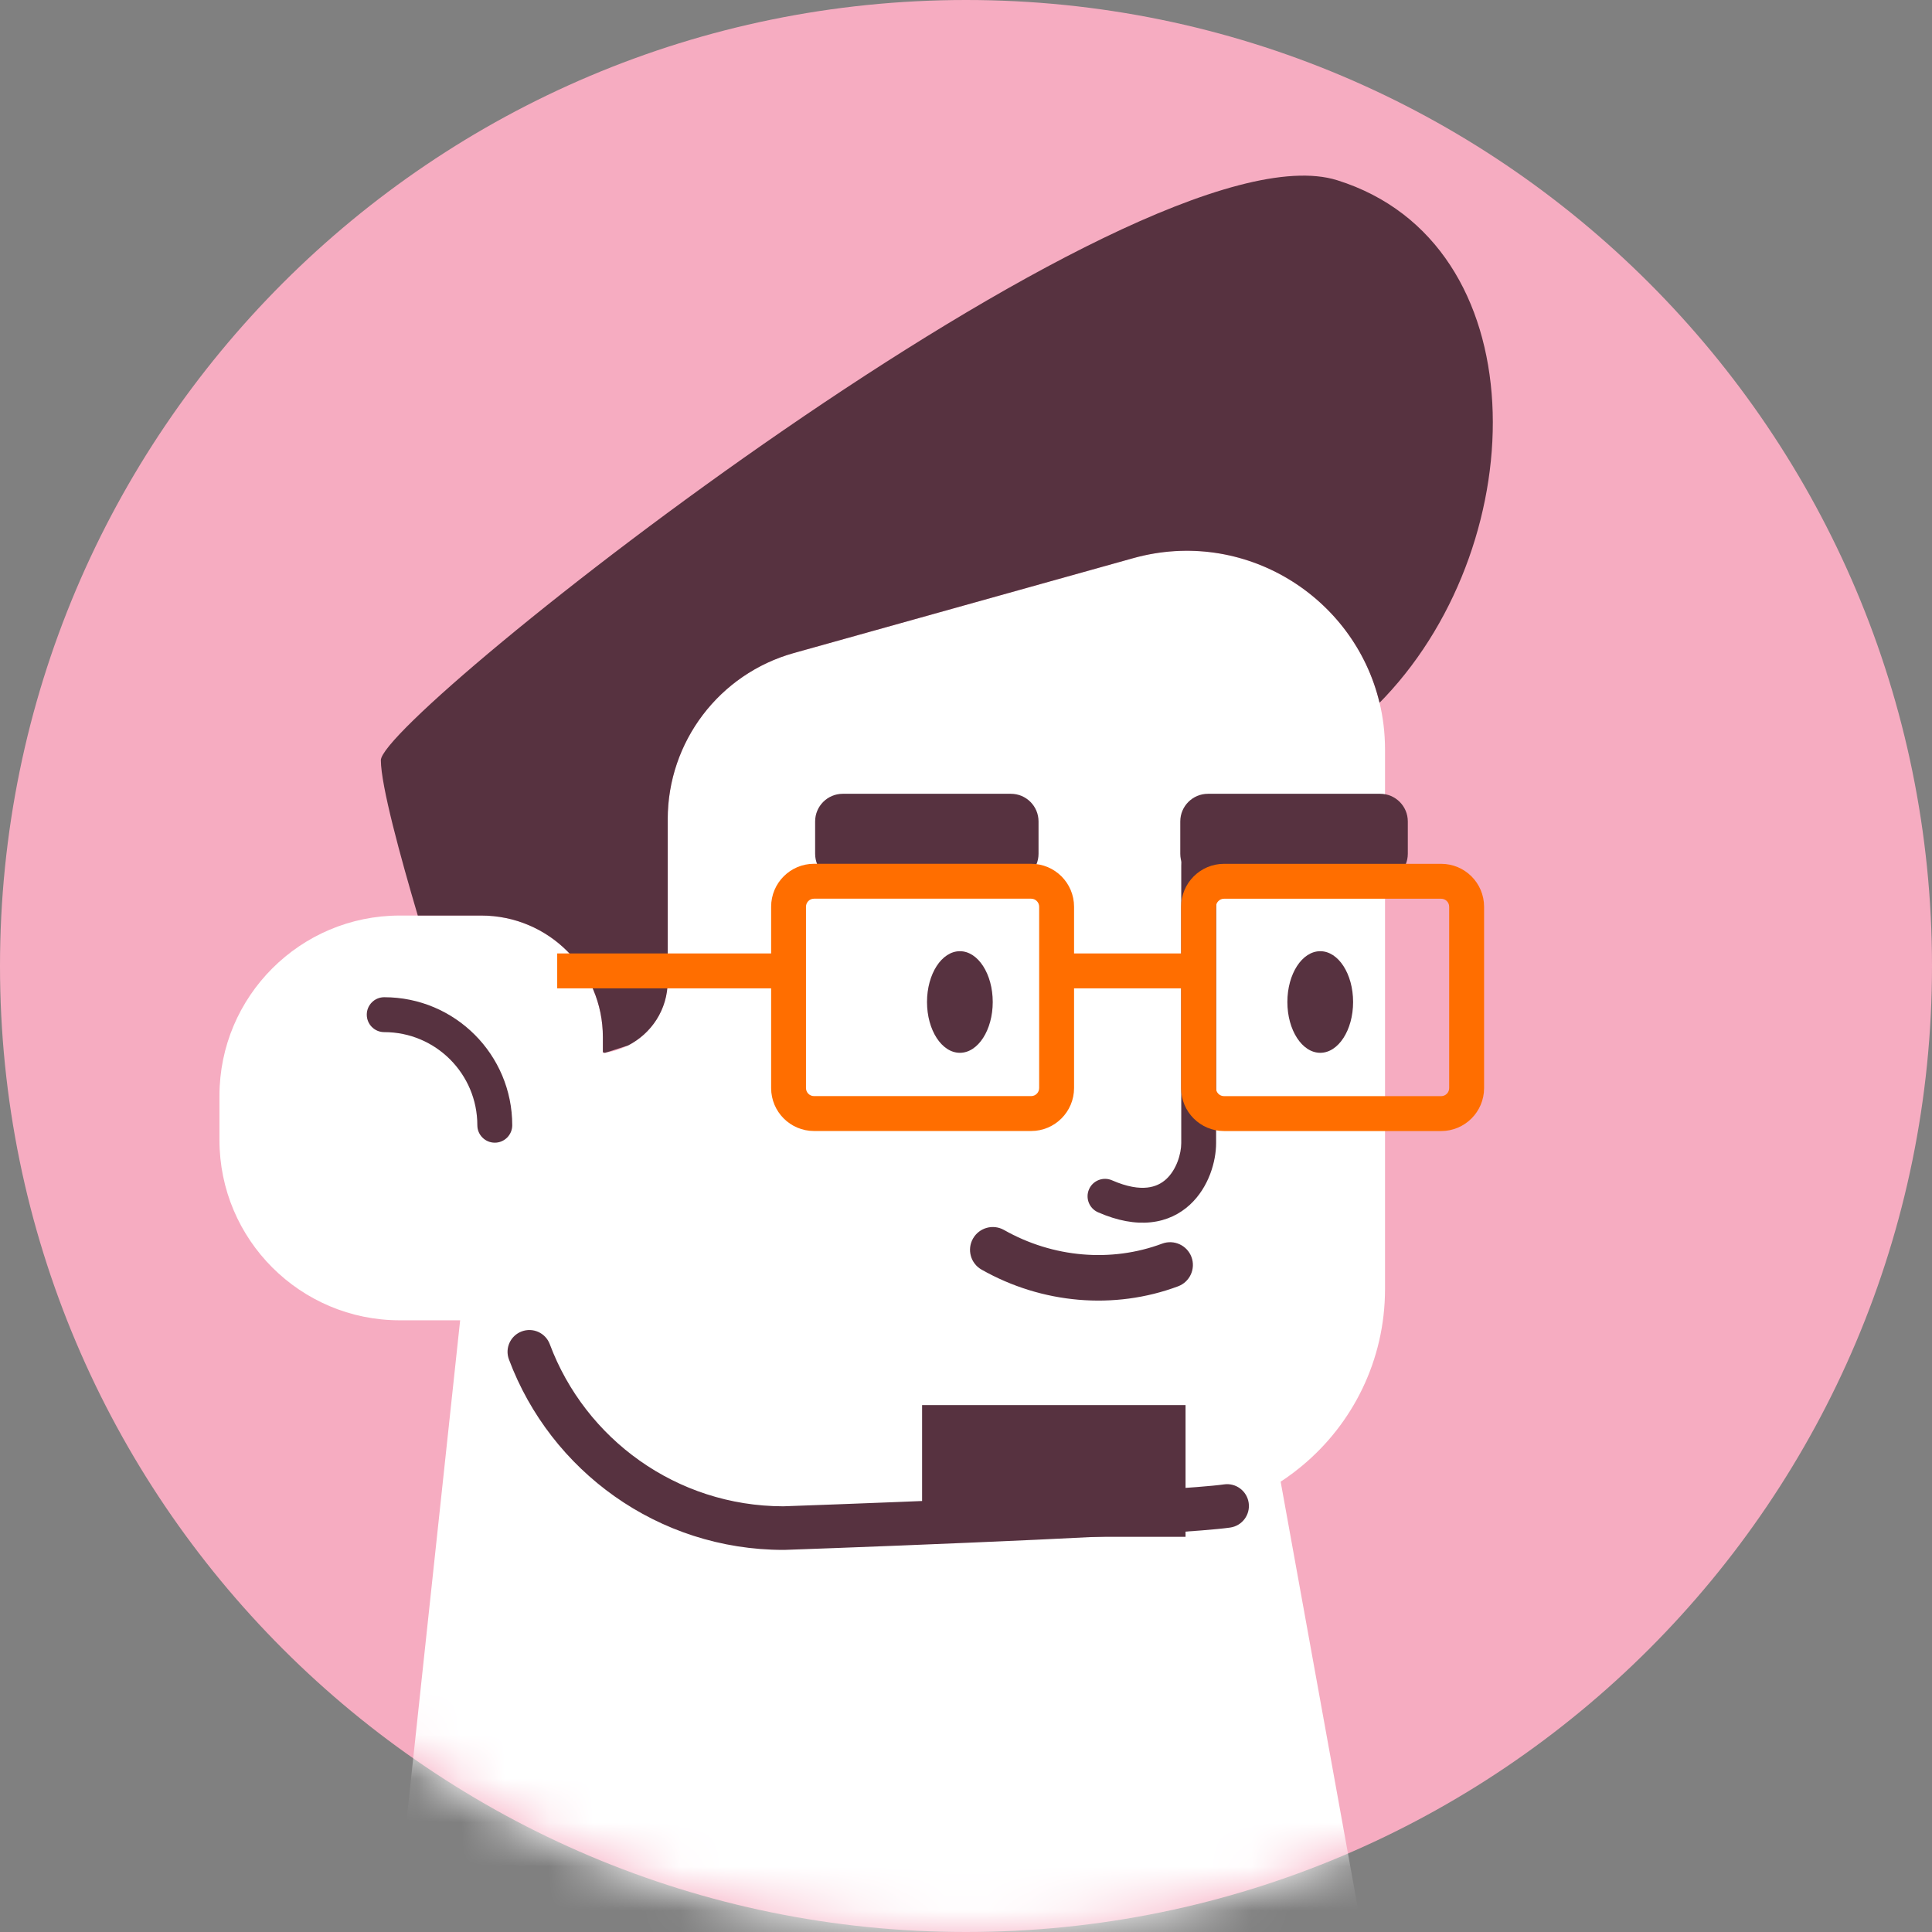 <svg width="44" height="44" viewBox="0 0 44 44" fill="none" xmlns="http://www.w3.org/2000/svg">
<rect x="0" y="0" width="44" height="44" fill="#808080" stroke="none"/>
<path fill-rule="evenodd" clip-rule="evenodd" d="M22 44C34.15 44 44 34.15 44 22C44 9.85 34.15 0 22 0C9.85 0 0 9.85 0 22C0 34.15 9.85 44 22 44Z" fill="#F6ACC1"/>
<mask id="mask0" mask-type="alpha" maskUnits="userSpaceOnUse" x="0" y="0" width="44" height="44">
<path fill-rule="evenodd" clip-rule="evenodd" d="M22 44C34.15 44 44 34.15 44 22C44 9.85 34.15 0 22 0C9.85 0 0 9.85 0 22C0 34.15 9.85 44 22 44Z" fill="#FFE5E3"/>
</mask>
<g mask="url(#mask0)">
<path d="M9 43.874L19.097 80L31 43.874L28.901 32.281C28.082 33.024 27.029 33.469 25.881 33.469H18.601C16.031 33.469 13.868 31.577 13.216 29H10.594L9 43.874Z" fill="white"/>
</g>
<path d="M4.998 24.957V25.963C4.998 28.23 6.838 30.069 9.105 30.069H12.3C13.021 32.68 15.413 34.597 18.254 34.597H26.302C27.572 34.597 28.736 34.146 29.642 33.393C30.804 32.434 31.543 30.981 31.543 29.356V17.068C31.543 14.074 28.686 11.907 25.803 12.713L18.077 14.873C16.38 15.348 15.206 16.893 15.206 18.658V22.335C15.206 23.229 14.525 23.893 13.73 23.982V23.62C13.73 22.091 12.49 20.851 10.96 20.851H9.105C6.838 20.851 4.998 22.691 4.998 24.957Z" fill="white"/>
<path d="M8.674 17.313C8.674 17.885 9.121 19.52 9.515 20.851H10.961C12.491 20.851 13.73 22.091 13.73 23.62V23.962L13.77 23.976L13.778 23.978C13.778 23.978 13.786 23.976 13.8 23.97H13.802C13.861 23.952 14.036 23.897 14.305 23.809C14.827 23.541 15.207 23.003 15.207 22.335V18.658C15.207 16.893 16.381 15.348 18.077 14.873L25.804 12.713C28.333 12.006 30.84 13.585 31.418 16.005C31.462 15.962 31.504 15.918 31.543 15.876C34.947 12.268 35.016 5.535 30.455 4.105C25.893 2.676 8.674 16.291 8.674 17.313Z" fill="#573240"/>
<path d="M27.511 20.074H31.432C31.78 20.074 32.062 19.792 32.062 19.444V18.708C32.062 18.36 31.78 18.078 31.432 18.078H27.511C27.163 18.078 26.88 18.36 26.88 18.708V19.444C26.88 19.792 27.163 20.074 27.511 20.074Z" fill="#573240"/>
<path d="M19.194 20.074H23.022C23.37 20.074 23.652 19.792 23.652 19.444V18.708C23.652 18.36 23.37 18.078 23.022 18.078H19.194C18.846 18.078 18.564 18.36 18.564 18.708V19.444C18.564 19.792 18.846 20.074 19.194 20.074Z" fill="#573240"/>
<path d="M30.068 23.977C29.654 23.977 29.319 23.459 29.319 22.82C29.319 22.181 29.654 21.663 30.068 21.663C30.481 21.663 30.816 22.181 30.816 22.82C30.816 23.459 30.481 23.977 30.068 23.977Z" fill="#573240"/>
<path d="M21.861 23.977C21.447 23.977 21.112 23.459 21.112 22.82C21.112 22.181 21.447 21.663 21.861 21.663C22.274 21.663 22.609 22.181 22.609 22.82C22.609 23.459 22.274 23.977 21.861 23.977Z" fill="#573240"/>
<path fill-rule="evenodd" clip-rule="evenodd" d="M28.771 18.644C28.771 18.424 28.594 18.247 28.374 18.247C27.561 18.247 26.902 18.906 26.902 19.719V26.033C26.902 26.28 26.793 26.639 26.56 26.854C26.451 26.953 26.312 27.026 26.127 27.046C25.938 27.067 25.676 27.034 25.326 26.881C25.125 26.793 24.89 26.884 24.802 27.085C24.714 27.286 24.806 27.521 25.007 27.609C25.451 27.803 25.853 27.875 26.213 27.836C26.577 27.797 26.872 27.646 27.098 27.438C27.534 27.037 27.696 26.443 27.696 26.033V19.719C27.696 19.345 28 19.041 28.374 19.041C28.594 19.041 28.771 18.863 28.771 18.644Z" fill="#573240"/>
<path fill-rule="evenodd" clip-rule="evenodd" d="M32.821 20.468C32.922 20.468 33.004 20.549 33.004 20.651V24.781C33.004 24.882 32.922 24.964 32.821 24.964H27.877C27.776 24.964 27.694 24.882 27.694 24.781V20.651C27.694 20.549 27.776 20.468 27.877 20.468H32.821ZM33.799 20.651C33.799 20.11 33.361 19.673 32.821 19.673H27.877C27.337 19.673 26.899 20.111 26.899 20.651V24.781C26.899 25.321 27.337 25.759 27.877 25.759H32.821C33.361 25.759 33.799 25.321 33.799 24.781V20.651Z" fill="#FF6E00"/>
<path fill-rule="evenodd" clip-rule="evenodd" d="M23.483 20.467C23.584 20.467 23.666 20.549 23.666 20.65V24.78C23.666 24.881 23.584 24.963 23.483 24.963H18.539C18.438 24.963 18.356 24.881 18.356 24.78V20.65C18.356 20.549 18.438 20.467 18.539 20.467H23.483ZM24.461 20.65C24.461 20.11 24.023 19.672 23.483 19.672H18.539C17.999 19.672 17.562 20.11 17.562 20.65V24.78C17.562 25.32 17.999 25.758 18.539 25.758H23.483C24.023 25.758 24.461 25.32 24.461 24.78V20.65Z" fill="#FF6E00"/>
<path fill-rule="evenodd" clip-rule="evenodd" d="M24.064 22.509H27.297V21.714H24.064V22.509Z" fill="#FF6E00"/>
<path fill-rule="evenodd" clip-rule="evenodd" d="M12.69 22.509H17.959V21.714H12.69V22.509Z" fill="#FF6E00"/>
<path fill-rule="evenodd" clip-rule="evenodd" d="M11.882 30.322C11.625 30.418 11.494 30.704 11.591 30.961C12.538 33.494 14.98 35.298 17.845 35.298H17.854L17.862 35.298C19.315 35.247 21.565 35.16 23.59 35.067C25.6 34.974 27.431 34.873 28.017 34.789C28.288 34.75 28.477 34.499 28.438 34.227C28.399 33.956 28.148 33.767 27.876 33.806C27.35 33.881 25.582 33.981 23.545 34.075C21.528 34.168 19.287 34.254 17.837 34.305C15.403 34.301 13.327 32.768 12.521 30.613C12.425 30.356 12.139 30.226 11.882 30.322Z" fill="#573240"/>
<path fill-rule="evenodd" clip-rule="evenodd" d="M8.75 23.506C9.922 23.506 10.871 24.456 10.871 25.627C10.871 25.846 11.049 26.024 11.269 26.024C11.488 26.024 11.666 25.846 11.666 25.627C11.666 24.017 10.361 22.711 8.75 22.711C8.531 22.711 8.353 22.889 8.353 23.108C8.353 23.328 8.531 23.506 8.75 23.506Z" fill="#573240"/>
<path fill-rule="evenodd" clip-rule="evenodd" d="M27.135 28.628C27.035 28.36 26.736 28.223 26.467 28.323C25.309 28.756 23.983 28.645 22.866 28.012C22.616 27.871 22.3 27.959 22.159 28.208C22.018 28.457 22.105 28.774 22.355 28.915C23.73 29.694 25.375 29.838 26.83 29.295C27.098 29.195 27.235 28.896 27.135 28.628Z" fill="#573240"/>
<rect x="21" y="32" width="6" height="3" fill="#573240"/>
</svg>
